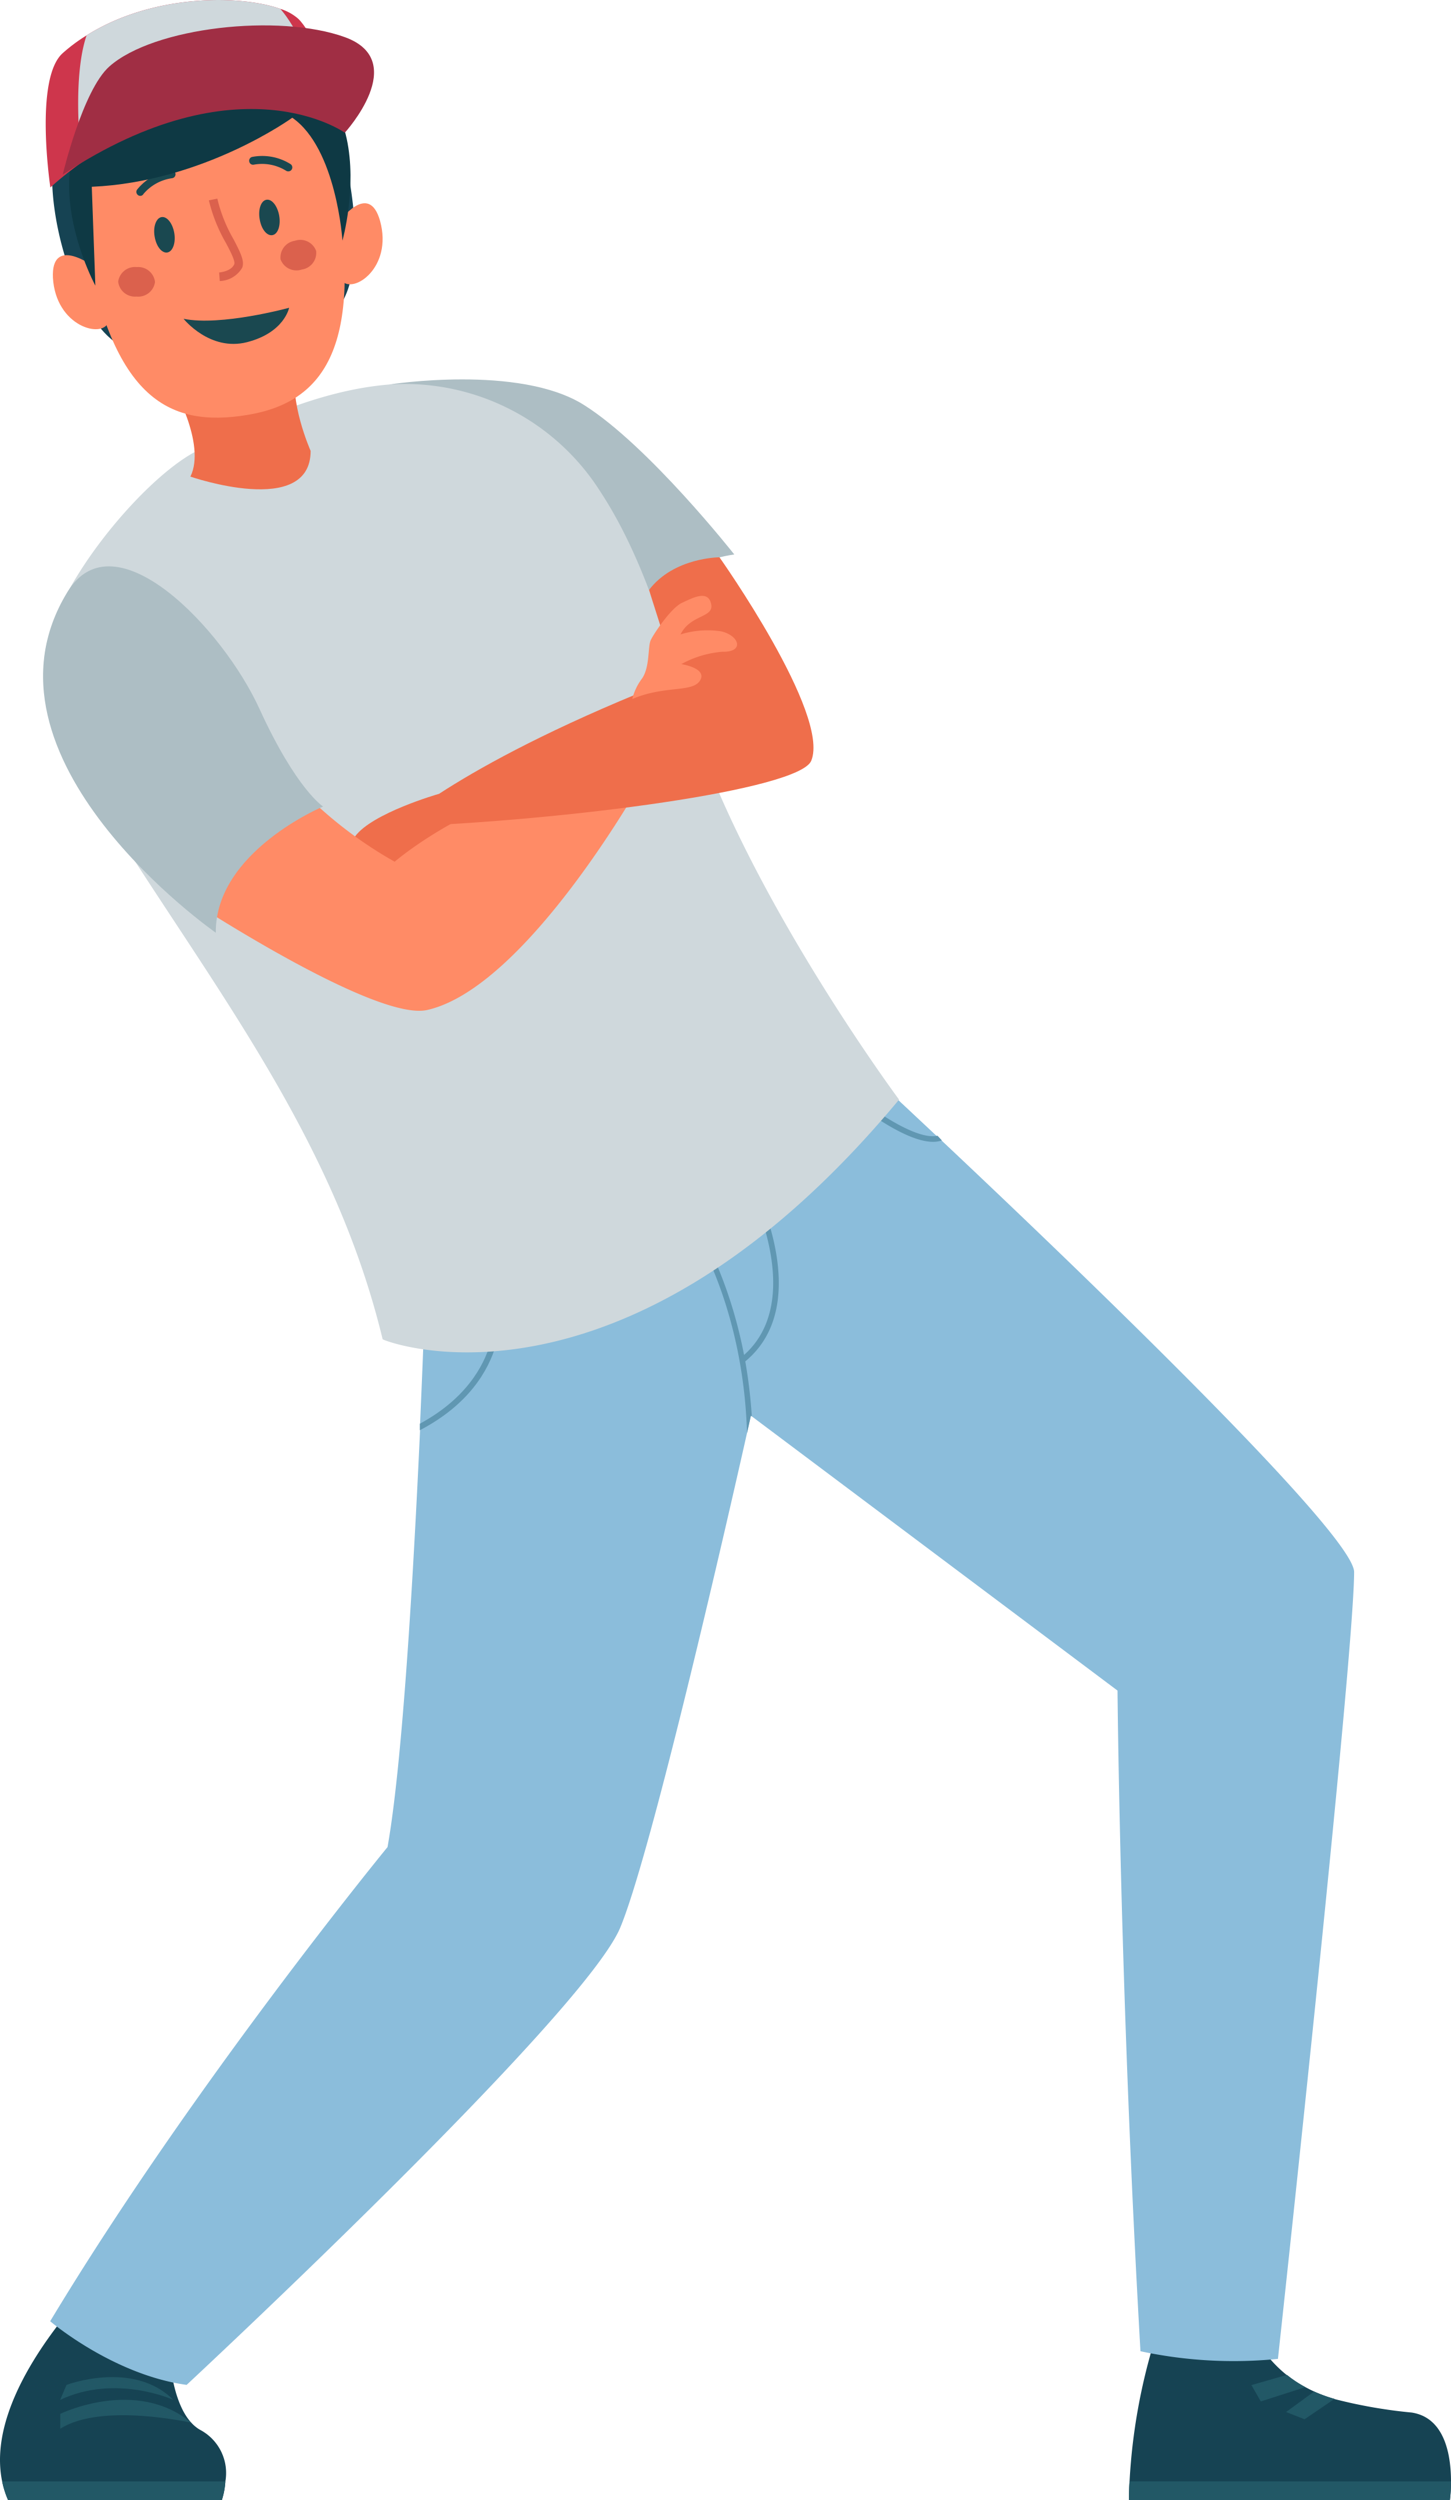 <svg xmlns="http://www.w3.org/2000/svg" viewBox="0 0 142.28 245.09"><defs><style>.cls-1{fill:#164353;}.cls-2{fill:#225866;}.cls-3{fill:#8bbddb;}.cls-4{fill:#6097b2;}.cls-5{fill:#adbec4;}.cls-6{fill:#cfd8dc;}.cls-7{fill:#ef6e4b;}.cls-8{fill:#ff8b66;}.cls-9{fill:#db614d;}.cls-10{fill:#1a4850;}.cls-11{fill:#0e3944;}.cls-12{fill:#ce364c;}.cls-13{fill:#a02e44;}</style></defs><g id="Layer_2" data-name="Layer 2"><g id="OBJECTS"><path class="cls-1" d="M142.28,243.24a14.48,14.48,0,0,1-.11,1.85H110.71c0-.62,0-1.24.05-1.85a57.61,57.61,0,0,1,2.95-15.37l7.86-3.38a12.57,12.57,0,0,0,4.61,8.33A11.7,11.7,0,0,0,128,234c.29.15.57.3.87.43a15.73,15.73,0,0,0,2,.74,48.58,48.58,0,0,0,7.55,1.32C141.77,237,142.28,240.87,142.28,243.24Z"/><path class="cls-2" d="M142.28,243.24a14.48,14.48,0,0,1-.11,1.85H110.71c0-.62,0-1.24.05-1.85Z"/><path class="cls-2" d="M128,234l-4.37,1.4-.92-1.6,3.49-1A11.7,11.7,0,0,0,128,234Z"/><path class="cls-2" d="M130.86,235.15l-2.94,2-1.81-.71,2.74-2A15.73,15.73,0,0,0,130.86,235.15Z"/><path class="cls-1" d="M22.1,243.24a7.62,7.62,0,0,1-.35,1.85H.8a9,9,0,0,1-.59-1.85c-2.07-10,11.86-22.3,11.86-22.3l4.42,5.9s-.52,9.43,3.23,11.4A4.78,4.78,0,0,1,22.1,243.24Z"/><path class="cls-2" d="M.21,243.24H22.1a7.62,7.62,0,0,1-.35,1.85H.8A9,9,0,0,1,.21,243.24Z"/><path class="cls-2" d="M18.76,237.49s-8.83-2-12.85.59v-1.46S13.33,233,18.76,237.49Z"/><path class="cls-2" d="M17,235.25s-5.64-2.58-11.1,0l.62-1.47S13.06,231.31,17,235.25Z"/><path class="cls-3" d="M132.78,154.1c0,8.43-7.47,77.13-7.47,77.13a43.61,43.61,0,0,1-13.48-.75c-2-34.82-2.25-64.76-2.25-64.76L73.72,138.84l-.09-.07s-.13.61-.38,1.7c-1.77,7.88-9.29,40.9-12.42,48.46-3.56,8.62-42.53,44.85-42.53,44.85-7.24-1-13.38-6.24-13.38-6.24C18.91,204.33,38,181.06,38,181.06c1.49-8.36,2.55-27,3.19-40.86l0-.64c.42-9.41.63-16.52.63-16.52l-6.57-13.48L77,94.22l9.36,12s2.14,2,5.51,5.16l.47.43C104.89,123.62,132.78,150.33,132.78,154.1Z"/><path class="cls-4" d="M41.17,140.2l0-.64c8.79-4.77,7.32-12.39,7.29-12.47L49,127C49.06,127.06,50.64,135.24,41.17,140.2Z"/><path class="cls-4" d="M73.08,133.45a49.51,49.51,0,0,1,.64,5.39l-.09-.07s-.13.61-.38,1.7c-.39-13.06-5.77-20.77-5.84-20.86l.46-.32c0,.06,3.45,5,5.09,13.53,6.35-5.64.14-17.2.07-17.31l.49-.26C73.59,115.37,80.17,127.6,73.08,133.45Z"/><path class="cls-4" d="M92.36,111.79s0,0,0,0a2.69,2.69,0,0,1-.87.14c-3.08,0-8.24-4.31-8.48-4.52l.36-.42c1.68,1.42,6.35,4.83,8.56,4.34Z"/><path class="cls-5" d="M38.18,37.69s12.71-2,19.07,2S72,54.35,72,54.35s-9.92,1.31-11,8C60.93,62.4,53.72,45.24,38.18,37.69Z"/><path class="cls-6" d="M19.08,44.32C13.7,47.22,4.72,58.13,4.32,64.83,3.92,71.38,8.77,77.39,12,82.51,22.22,98.46,33,112.57,37.52,131.28c0,.12,23.31,9.36,50.64-23.49,0,0-15.44-20.77-20.78-38.46-2.17-7.2-4.38-14.85-8.55-21.2A22.7,22.7,0,0,0,38.18,37.69C31.26,38.25,24.37,41.46,19.08,44.32Z"/><path class="cls-7" d="M16.82,37.62s3.44,5.88,1.85,9.1c0,0,11.79,4.08,11.79-2.52,0,0-2.22-5-1.38-8.15Z"/><path class="cls-7" d="M43,77.83S36.47,79.7,34.81,82s-3.13,7.53-3.13,7.53H43l2.13-3.93,2.5-5.23Z"/><path class="cls-1" d="M32.18,31.08s4.61-1.94,1.63-15.79C31.83,6.11,29,4.75,27.15,4.67c0,0-2.25-3.39-10-1.77A14.49,14.49,0,0,0,5.63,13.25c-2,6.27,2,19.7,7.12,21Z"/><path class="cls-8" d="M33.27,21.72s2.9-4,4-.06c1.27,4.61-2.68,7.21-3.76,5.85S33.27,21.72,33.27,21.72Z"/><path class="cls-8" d="M9,26s-4-2.89-3.81,1.23c.28,4.78,4.86,6,5.44,4.34S9,26,9,26Z"/><path class="cls-8" d="M24.28,40.67C32,39.4,35.51,33.64,33,18.54,31.73,10.75,27,6.63,18.35,8.05S6.87,14.86,8.15,22.65C10.83,38.87,16.32,42,24.28,40.67Z"/><path class="cls-9" d="M11.59,27.61a1.65,1.65,0,0,0,1.79,1.46,1.66,1.66,0,0,0,1.82-1.43,1.66,1.66,0,0,0-1.79-1.46A1.66,1.66,0,0,0,11.59,27.61Z"/><path class="cls-9" d="M27.51,25.42a1.66,1.66,0,0,0,2.09,1A1.65,1.65,0,0,0,31,24.6a1.65,1.65,0,0,0-2.08-1A1.66,1.66,0,0,0,27.51,25.42Z"/><path class="cls-10" d="M13.76,19.2a.36.36,0,0,1-.22-.07.39.39,0,0,1-.1-.54,5.24,5.24,0,0,1,3.33-1.9.39.39,0,1,1,.1.78A4.48,4.48,0,0,0,14.08,19,.37.37,0,0,1,13.76,19.2Z"/><path class="cls-10" d="M28.27,16.8a.39.39,0,0,1-.23-.07,4.47,4.47,0,0,0-3.14-.59.38.38,0,0,1-.46-.3.38.38,0,0,1,.3-.46,5.22,5.22,0,0,1,3.77.72.39.39,0,0,1-.24.7Z"/><path class="cls-10" d="M15.16,23.17c.16,1,.72,1.67,1.25,1.58s.84-.94.68-1.9-.72-1.66-1.25-1.57S15,22.22,15.16,23.17Z"/><path class="cls-10" d="M25.46,21.47c.16,1,.71,1.67,1.25,1.58s.83-.94.67-1.89-.71-1.67-1.25-1.58S25.3,20.52,25.46,21.47Z"/><path class="cls-10" d="M28.35,30.17S21.66,32,18,31.25c0,0,2.57,3.23,6.23,2.29S28.35,30.17,28.35,30.17Z"/><path class="cls-11" d="M28.66,11.54S20,17.83,9,18.31L9.35,28S-.83,9.28,19.3,6,33.58,23.59,33.58,23.59,33,14.55,28.66,11.54Z"/><path class="cls-9" d="M21.55,27.55l-.06-.84s1.18-.09,1.48-.81c.12-.29-.37-1.24-.81-2.07a15.73,15.73,0,0,1-1.68-4.19l.83-.17a14.71,14.71,0,0,0,1.6,4c.64,1.24,1.11,2.13.83,2.79A2.65,2.65,0,0,1,21.55,27.55Z"/><path class="cls-12" d="M33.38,11.56C18.75,5.21,4.94,18.38,4.94,18.38S3.33,7.71,6.15,5.21A16.32,16.32,0,0,1,8.49,3.47c6.46-4.08,15.06-4,19-2.6a4.82,4.82,0,0,1,1.79,1C31.61,4.29,33.38,11.56,33.38,11.56Z"/><path class="cls-6" d="M31.61,9.18A34.63,34.63,0,0,0,7.86,14.33s-.73-6.88.63-10.86c6.46-4.08,15.06-4,19-2.6C29.79,3.49,31.61,9.18,31.61,9.18Z"/><path class="cls-13" d="M6.15,17.12S8.1,8.85,10.72,6.52c4.37-3.88,16.64-5.21,23.09-2.88s0,9.37,0,9.37S23.53,5.65,6.15,17.12Z"/><path class="cls-8" d="M25.13,72.11A41,41,0,0,0,38.7,84.47S49.41,75.18,63.28,76c0,0-11.5,20.75-21.37,23-5.19,1.21-24-11.22-24-11.22S21.7,74.63,25.13,72.11Z"/><path class="cls-5" d="M6.63,58c4.6-7.48,15.2,3.58,18.81,11.48s6.24,9.58,6.24,9.58S21.09,83.48,21.16,91.43C21.16,91.43-3.4,74.33,6.63,58Z"/><path class="cls-7" d="M38.7,81.05s6.46-6.33,27.68-14.6l-2.74-8.62c2.43-3.2,6.91-3.2,6.91-3.2s10.87,15.35,9,19.94C78.38,77.43,55.7,80.44,38.7,81.05Z"/><path class="cls-8" d="M62,68.52a5.45,5.45,0,0,1,.95-2c.78-1.11.57-3.13.85-3.75s2-3.18,3.06-3.67,2.56-1.31,2.87.09-2,1-3,3a8.9,8.9,0,0,1,4-.3c1.78.42,2.29,2.06.08,2a10,10,0,0,0-4,1.21s2.3.35,1.93,1.41C68.17,68,65.37,67.09,62,68.52Z"/></g></g></svg>